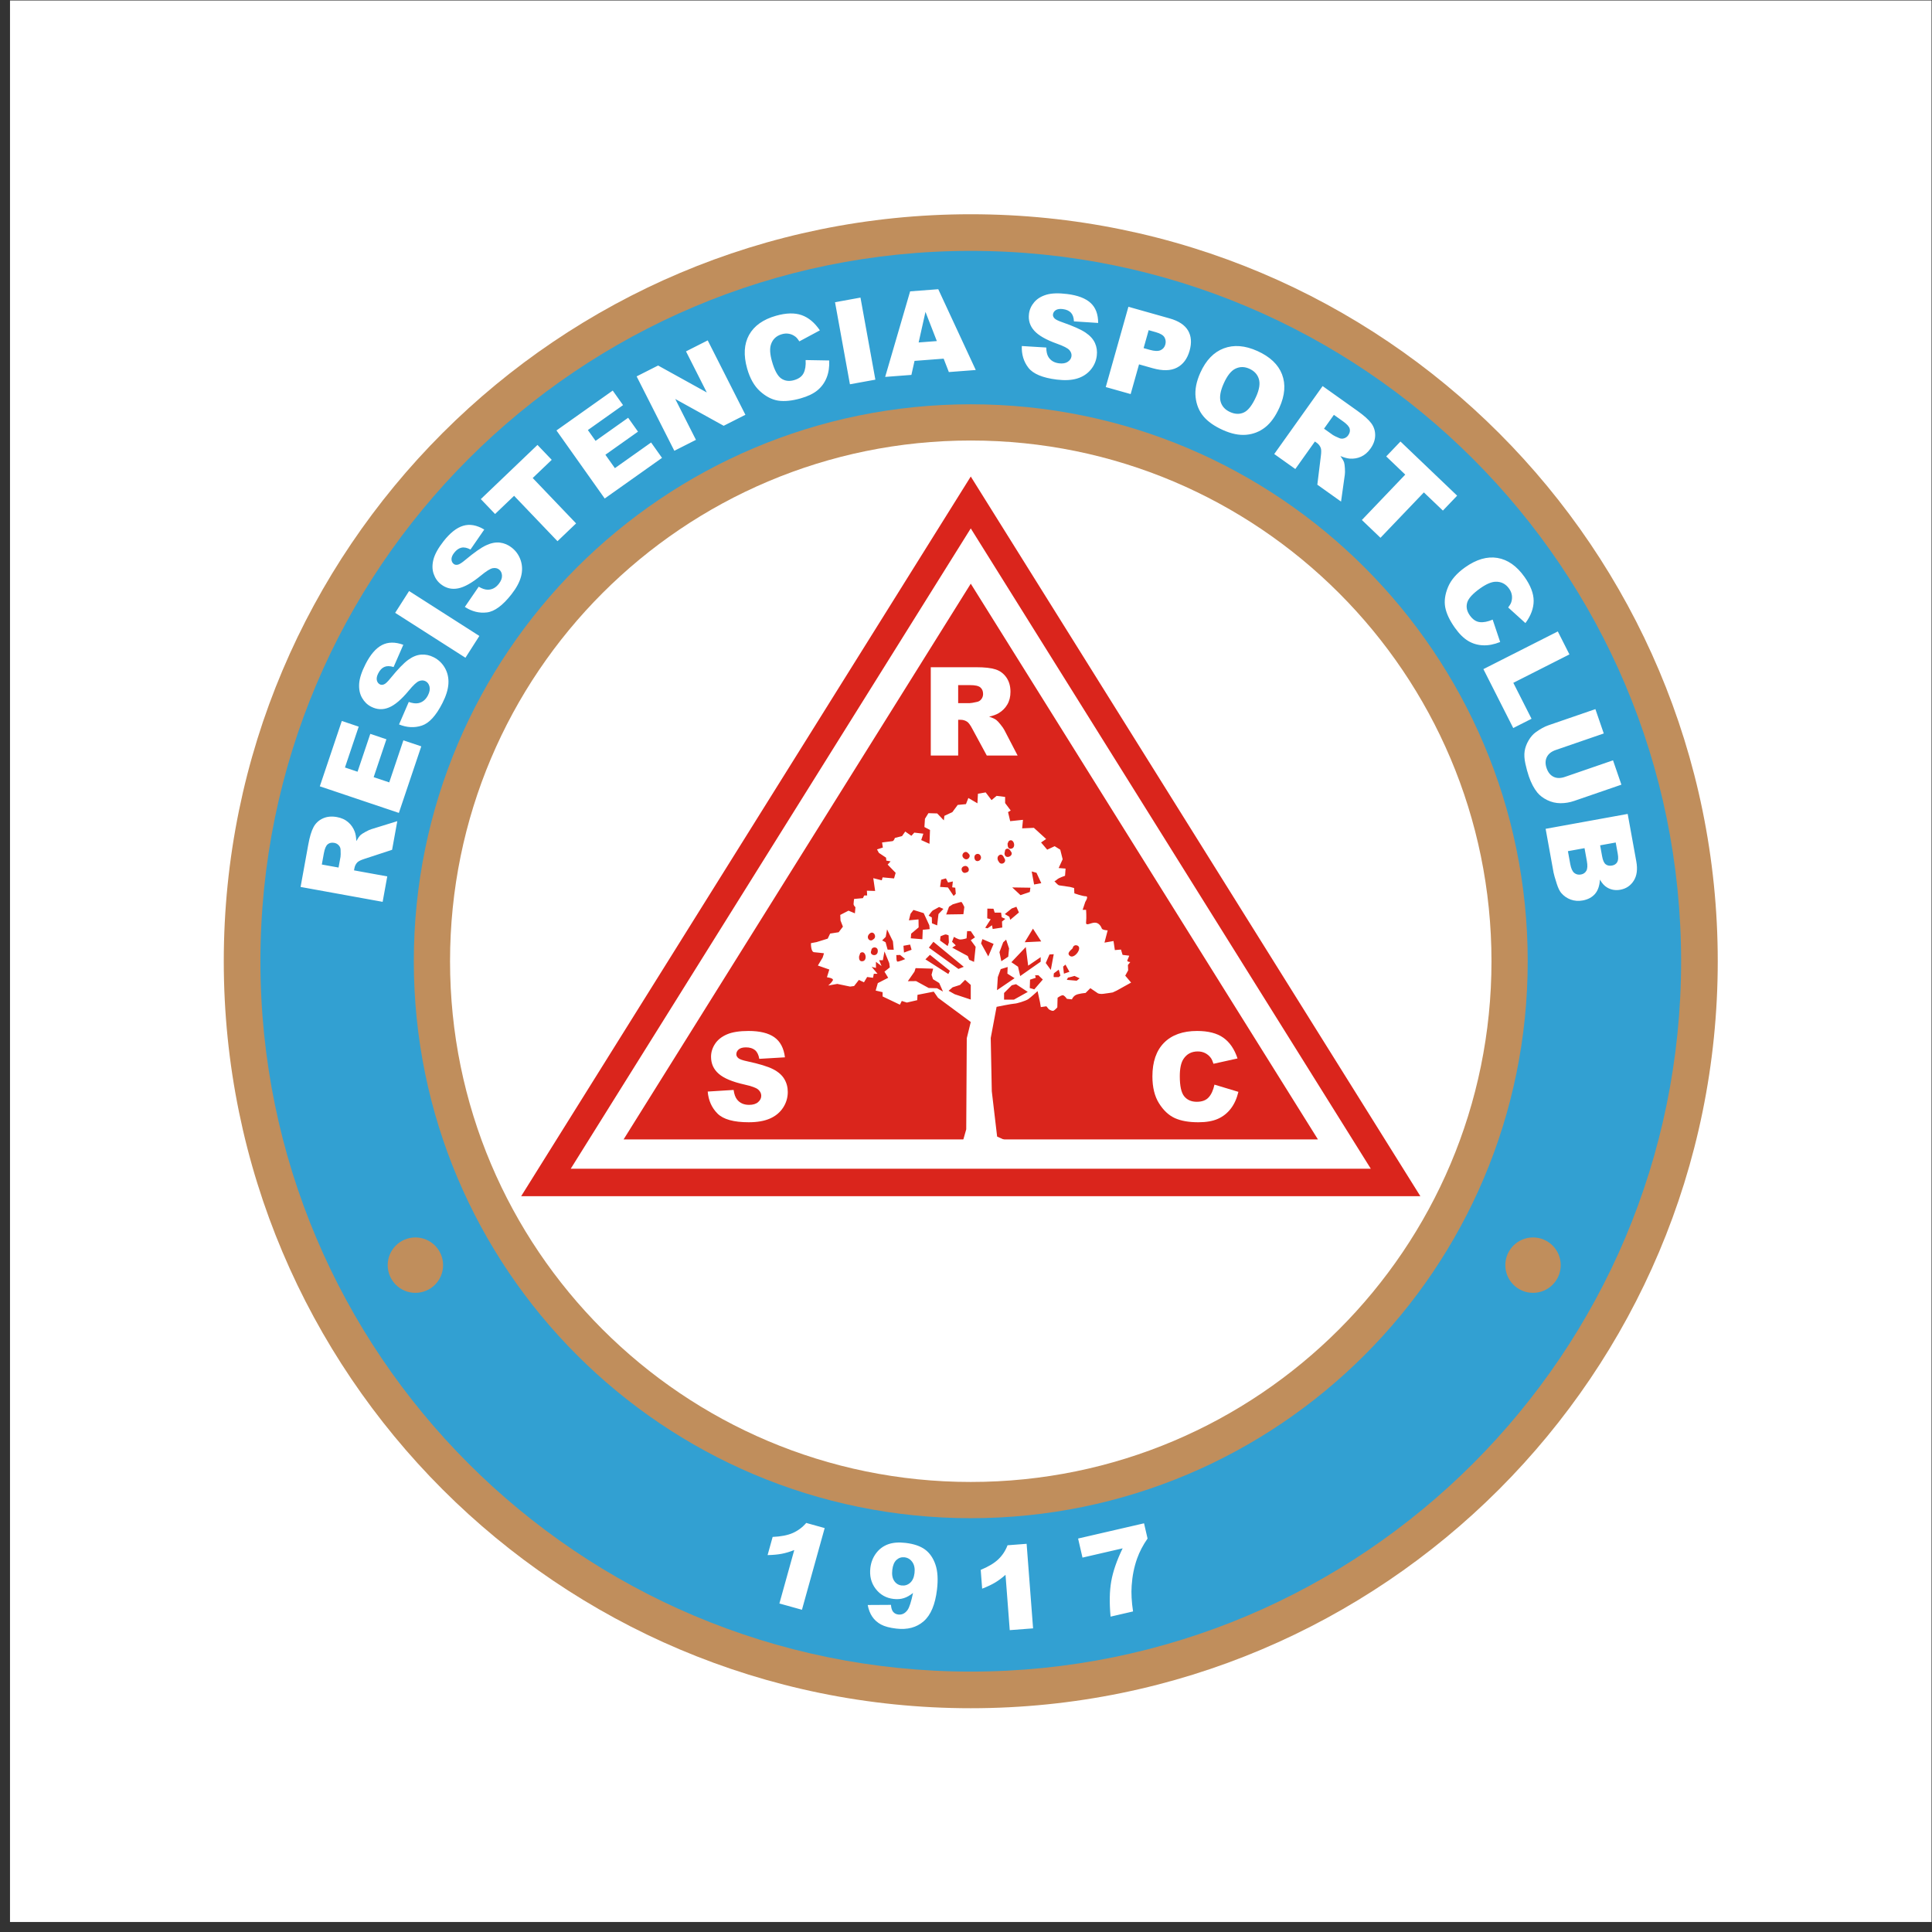 <?xml version="1.0" encoding="UTF-8" standalone="no"?>
<svg
   xmlns:dc="http://purl.org/dc/elements/1.1/"
   xmlns:cc="http://creativecommons.org/ns#"
   xmlns:rdf="http://www.w3.org/1999/02/22-rdf-syntax-ns#"
   xmlns:svg="http://www.w3.org/2000/svg"
   xmlns="http://www.w3.org/2000/svg"
   viewBox="0 0 257.333 257.333"
   height="257.333"
   width="257.333"
   xml:space="preserve"
   id="svg2"
   version="1.1"><rect x="0" y="0" width="257.333" height="257.333" fill="#333333" stroke="none"/><defs
     id="defs6" /><g
     transform="matrix(1.333,0,0,-1.333,0,257.333)"
     id="g10"><g
       transform="scale(0.1)"
       id="g12"><path
         id="path14"
         style="fill:#ffffff;fill-opacity:1;fill-rule:evenodd;stroke:none"
         d="M 9.996,1930 H 1930 V 9.996 H 9.996 V 1930" /><path
         id="path16"
         style="fill:#c08e5c;fill-opacity:1;fill-rule:evenodd;stroke:none"
         d="m 970,1716.4 c 412.22,0 746.4,-334.18 746.4,-746.4 0,-412.227 -334.18,-746.402 -746.4,-746.402 -412.227,0 -746.402,334.175 -746.402,746.402 0,412.22 334.175,746.4 746.402,746.4" /><path
         id="path18"
         style="fill:#32a0d2;fill-opacity:1;fill-rule:evenodd;stroke:none"
         d="m 970,1679.79 c 392.01,0 709.79,-317.78 709.79,-709.79 0,-392.012 -317.78,-709.793 -709.79,-709.793 -392.012,0 -709.793,317.781 -709.793,709.793 0,392.01 317.781,709.79 709.793,709.79" /><path
         id="path20"
         style="fill:#c08e5c;fill-opacity:1;fill-rule:evenodd;stroke:none"
         d="m 970,1526.51 c 307.35,0 556.51,-249.16 556.51,-556.51 0,-307.355 -249.16,-556.516 -556.51,-556.516 -307.355,0 -556.516,249.161 -556.516,556.516 0,307.35 249.161,556.51 556.516,556.51" /><path
         id="path22"
         style="fill:#ffffff;fill-opacity:1;fill-rule:evenodd;stroke:none"
         d="m 970,1490.31 c 287.36,0 520.31,-232.95 520.31,-520.31 0,-287.359 -232.95,-520.312 -520.31,-520.312 -287.359,0 -520.312,232.953 -520.312,520.312 0,287.36 232.953,520.31 520.312,520.31" /><path
         id="path24"
         style="fill:#da251c;fill-opacity:1;fill-rule:evenodd;stroke:none"
         d="M 520.742,735.211 H 1419.25 L 970,1454.34 Z" /><path
         id="path26"
         style="fill:#ffffff;fill-opacity:1;fill-rule:evenodd;stroke:none"
         d="M 570.285,762.676 H 1369.71 L 970,1402.5 Z" /><path
         id="path28"
         style="fill:#da251c;fill-opacity:1;fill-rule:evenodd;stroke:none"
         d="M 623.094,791.953 H 1316.9 L 970,1347.25 Z" /><path
         id="path30"
         style="fill:#ffffff;fill-opacity:1;fill-rule:nonzero;stroke:none"
         d="m 930.043,1175.51 v 88.27 h 45.453 c 8.422,0 14.871,-0.72 19.313,-2.18 4.457,-1.44 8.051,-4.13 10.781,-8.03 2.73,-3.93 4.09,-8.71 4.09,-14.35 0,-4.88 -1.05,-9.12 -3.14,-12.67 -2.08,-3.58 -4.95,-6.45 -8.634,-8.67 -2.32,-1.4 -5.523,-2.57 -9.57,-3.5 3.246,-1.08 5.609,-2.15 7.086,-3.24 0.988,-0.72 2.445,-2.28 4.355,-4.65 1.893,-2.36 3.163,-4.19 3.803,-5.48 l 13.25,-25.5 h -30.814 l -14.571,26.92 c -1.851,3.49 -3.492,5.75 -4.929,6.8 -1.973,1.35 -4.215,2.03 -6.7,2.03 h -2.402 v -35.75 z m 27.371,52.39 h 11.524 c 1.234,0 3.66,0.41 7.234,1.22 1.808,0.34 3.285,1.27 4.418,2.77 1.148,1.5 1.726,3.2 1.726,5.14 0,2.85 -0.906,5.05 -2.714,6.57 -1.809,1.54 -5.2,2.3 -10.192,2.3 h -11.996 v -18" /><path
         id="path32"
         style="fill:#ffffff;fill-opacity:1;fill-rule:nonzero;stroke:none"
         d="m 707.152,839.777 25.891,1.625 c 0.555,-4.191 1.703,-7.398 3.43,-9.578 2.816,-3.551 6.82,-5.34 12.039,-5.34 3.886,0 6.883,0.903 8.98,2.731 2.117,1.828 3.164,3.945 3.164,6.351 0,2.282 -0.984,4.332 -2.98,6.141 -1.992,1.809 -6.633,3.492 -13.93,5.117 -11.957,2.672 -20.465,6.246 -25.558,10.703 -5.141,4.442 -7.708,10.114 -7.708,17.016 0,4.52 1.317,8.793 3.946,12.82 2.633,4.047 6.578,7.211 11.855,9.512 5.282,2.301 12.516,3.453 21.699,3.453 11.278,0 19.868,-2.098 25.786,-6.308 5.918,-4.192 9.429,-10.872 10.558,-20.036 l -25.64,-1.519 c -0.676,4.008 -2.118,6.926 -4.293,8.734 -2.2,1.828 -5.219,2.735 -9.063,2.735 -3.164,0 -5.57,-0.68 -7.172,-2.016 -1.601,-1.336 -2.402,-2.98 -2.402,-4.91 0,-1.399 0.656,-2.653 1.949,-3.781 1.258,-1.172 4.297,-2.239 9.102,-3.247 11.918,-2.566 20.449,-5.179 25.586,-7.804 5.156,-2.633 8.914,-5.879 11.257,-9.785 2.34,-3.883 3.512,-8.239 3.512,-13.067 0,-5.648 -1.562,-10.867 -4.683,-15.656 -3.141,-4.766 -7.5,-8.402 -13.129,-10.867 -5.61,-2.469 -12.676,-3.699 -21.227,-3.699 -14.996,0 -25.394,2.894 -31.168,8.671 -5.773,5.774 -9.039,13.106 -9.801,22.004" /><path
         id="path34"
         style="fill:#ffffff;fill-opacity:1;fill-rule:nonzero;stroke:none"
         d="m 1213.51,846.703 23.92,-7.215 c -1.61,-6.699 -4.14,-12.304 -7.61,-16.785 -3.45,-4.5 -7.73,-7.89 -12.86,-10.168 -5.12,-2.285 -11.63,-3.433 -19.54,-3.433 -9.62,0 -17.45,1.398 -23.55,4.171 -6.08,2.793 -11.32,7.704 -15.74,14.711 -4.41,7.004 -6.63,16.004 -6.63,26.938 0,14.586 3.88,25.805 11.65,33.652 7.78,7.828 18.78,11.754 32.99,11.754 11.12,0 19.88,-2.238 26.24,-6.742 6.35,-4.496 11.1,-11.402 14.18,-20.727 l -24.04,-5.324 c -0.84,2.672 -1.72,4.621 -2.65,5.856 -1.54,2.074 -3.41,3.679 -5.61,4.789 -2.22,1.129 -4.68,1.683 -7.42,1.683 -6.2,0 -10.95,-2.488 -14.23,-7.437 -2.49,-3.68 -3.74,-9.473 -3.74,-17.34 0,-9.781 1.48,-16.461 4.45,-20.098 2.98,-3.617 7.15,-5.425 12.54,-5.425 5.21,0 9.16,1.46 11.83,4.402 2.67,2.914 4.61,7.168 5.82,12.738" /><path
         id="path36"
         style="fill:#ffffff;fill-opacity:1;fill-rule:evenodd;stroke:none"
         d="m 1019.49,784.18 -23.15,10.648 -5.324,45.242 -1.063,53.231 5.856,31.14 c 0,0 15.701,3.192 17.831,3.192 2.13,0 11.18,2.664 13.84,4.527 2.66,1.86 9.31,7.985 9.31,7.985 l 2.4,-11.18 0.8,-4.793 5.59,0.801 2.39,-2.93 c 0,0 3.46,-2.395 5.06,-1.328 1.6,1.062 3.46,3.195 3.46,3.195 l 0.26,9.582 c 0,0 4.27,3.192 5.86,2.395 1.6,-0.801 3.46,-3.461 3.46,-3.461 l 5.06,-0.535 c 0,0 0.53,2.129 3.19,3.996 2.66,1.863 10.38,2.394 10.38,2.394 l 4.79,4.789 7.46,-5.054 c 0,0 1.59,-1.067 5.85,-0.536 4.26,0.536 9.05,1.333 9.05,1.333 l 3.99,1.863 14.37,7.984 -5.85,6.922 2.93,5.32 -0.27,5.325 2.39,2.925 c 0,0 -3.72,0.266 -2.92,1.864 0.8,1.597 1.86,4.523 1.86,4.523 l -6.65,0.801 -1.6,5.324 -6.12,-0.531 -1.33,9.051 -9.04,-1.598 3.19,12.244 c 0,0 -5.32,0.26 -5.86,1.86 -0.53,1.6 -2.66,5.86 -6.92,5.86 -4.25,0 -9.31,-4 -8.78,0.53 0.53,4.53 0,12.24 0,12.24 h -3.46 l 2.66,7.99 c 0,0 3.73,5.58 0.53,5.58 -3.19,0 -11.44,2.93 -11.44,2.93 l -0.27,5.32 -3.99,1.07 c 0,0 -9.31,1.33 -10.91,1.6 -1.6,0.26 -4.79,4.26 -4.79,4.26 0,0 1.06,0 2.66,1.59 1.6,1.6 7.98,3.73 7.98,3.73 l 0.53,7.18 -6.92,0.54 4,8.78 -2.4,9.58 -5.59,3.46 -7.45,-3.46 -6.12,7.19 5.06,3.46 -12.25,11.17 -11.71,-0.52 0.8,8.51 -12.77,-1.33 -2.13,9.05 2.66,1.59 -5.59,7.46 v 6.12 l -8.514,1.06 -5.058,-4.25 -5.856,7.72 -7.718,-1.34 -0.532,-9.58 -9.05,5.33 -2.395,-6.13 -8.25,-0.8 -5.32,-7.18 -7.989,-3.73 -0.531,-4.52 -6.652,6.92 -8.781,0.26 -3.461,-5.59 -0.535,-8.25 5.589,-2.93 -0.531,-13.83 -8.25,3.72 2.129,6.39 -9.051,1.06 -2.926,-3.19 -6.121,4.26 -3.195,-4.52 -7.187,-1.87 c 0,0 -0.797,-2.93 -2.395,-3.19 -1.594,-0.27 -10.379,-1.33 -10.379,-1.33 l 0.797,-5.06 -5.852,-1.86 1.864,-3.46 7.183,-4.79 0.266,-2.93 4.258,-0.8 -2.926,-3.19 7.988,-8.25 -1.601,-5.59 -11.442,1.06 -0.801,-2.93 -8.515,2.13 1.863,-12.77 -8.25,0.26 0.266,-4.78 h -2.926 l -1.332,-2.67 -8.781,-0.8 c 0,0 -0.535,-3.46 -0.535,-5.05 0,-1.6 1.863,-3.2 1.863,-3.2 l -0.531,-6.12 -6.387,2.67 -8.254,-4.26 0.269,-5.59 2.395,-6.13 -4.258,-5.585 -8.519,-1.328 -2.395,-5.059 -11.176,-3.461 -5.589,-1.062 c 0,0 -0.27,-8.782 3.191,-9.047 3.461,-0.266 9.848,-1.067 9.848,-1.067 l -1.332,-4.257 -4.786,-7.985 11.442,-3.992 -2.395,-7.723 c 0,0 7.188,-0.796 5.856,-3.191 -1.332,-2.395 -4.528,-5.055 -4.528,-5.055 l 9.051,1.594 12.774,-2.66 3.996,0.531 4.789,6.125 5.058,-2.398 3.192,5.32 5.855,-0.793 0.801,3.988 h 3.723 l -5.856,6.922 4.262,-1.066 v 6.121 l 5.59,-4.258 -2.395,5.856 h 3.723 l 1.598,8.785 4.789,-11.711 0.531,-4.262 -5.32,-4.258 3.726,-6.117 -10.379,-5.324 -2.129,-7.453 6.918,-1.598 v -4.258 l 17.301,-8.254 1.859,3.731 5.059,-1.602 10.379,2.395 0.269,5.324 16.235,3.195 4.258,-6.121 32.734,-24.222 -3.988,-16.235 -0.535,-91.019 -3.196,-11.18 -0.797,-12.777 z m -54.002,274.48 c 4.981,0.85 2.039,8.71 -2.945,6 -3.742,-2.04 -0.734,-7.94 2.945,-6 z m 8.149,15.41 c 0,-7.09 8.883,-3.68 6.047,1.53 -1.543,2.84 -5.965,1.92 -6.047,-1.53 z m -6.121,3.7 c -3.047,4.27 -8.914,-1.91 -3.907,-5.31 3.543,-2.4 7.461,2.77 3.907,5.31 z M 872.59,991.871 c 4.101,2.277 0.441,9.109 -3.442,5.902 -4.722,-3.89 0.02,-9.324 3.442,-5.902 z m -1.953,-11.117 c -2.66,-5.297 7.164,-7.094 6.418,0.23 -0.403,3.973 -6.321,3.719 -6.418,-0.23 z m -12.246,-6.074 c 0,-0.903 -0.411,-5.481 3.738,-4.633 5.242,1.074 2.543,11.949 -2.578,8.129 z m 213.469,8.347 c -1.06,-1.48 -6.88,-4.929 -2.59,-7.836 4.57,-3.093 13.48,9.305 6.44,10.747 -1.89,0.386 -3.7,-0.969 -3.85,-2.911 z m -73.965,86.623 c 2.165,-4.7 9.045,-0.76 5.395,3.67 -0.03,0.04 -1.75,5.25 -5.325,2.31 -1.719,-1.42 -1.477,-4.36 -0.07,-5.98 z m 5.815,8.14 c 0.28,-6.96 10.33,-2.42 6.27,2.04 -0.02,0.02 -2.45,4.87 -5.56,1.46 z m 3.06,9.73 c 0,-2.32 0.44,-6.11 4.18,-4.95 4.98,1.56 1.4,11.45 -3.12,7.32 z m 8.48,-140.457 -4.25,-1.067 -7.72,-7.719 v -6.652 h 9.85 l 13.83,7.719 z m -74.852,104.387 -1.066,-7.18 7.852,-0.54 5.722,-8.51 2.129,2.13 -0.531,6.12 -3.063,0.4 0.668,5.85 -4.793,-1.06 -2.128,4.13 z m -44.843,-75.313 c 0.398,-1.067 -0.266,-6.52 1.332,-6.52 1.597,0 7.586,2.528 7.586,2.528 l -5.059,4.125 z m 7.187,9.316 0.531,-6.785 7.586,2.793 -1.464,5.191 z m 101.278,31.677 c 0.79,-0.41 4.52,-2.67 4.52,-2.67 l 0.93,-3.06 8.65,7.32 -2.53,5.72 -4.66,-1.73 z m -12.782,-11.18 0.668,-3.73 9.574,1.46 -0.26,5.99 3.33,2.66 -3.6,1.6 -0.66,4.66 h -6.392 l -1.199,3.86 -6.117,0.13 -0.133,-9.71 3.461,-0.94 -5.457,-8.51 2.262,-0.53 z m -45.777,10.78 17.168,0.26 0.934,7.19 c 0,0 -2.266,5.05 -3.063,5.05 -0.801,0 -8.516,-2.39 -8.516,-2.39 l -3.726,-2.4 z m -7.719,0.4 -1.328,-11.32 -5.191,2.13 -0.133,5.86 -3.192,1.73 c 0,0 3.192,4.79 4.391,5.32 1.195,0.53 5.988,3.33 5.988,3.33 l 4.391,-1.87 z m -15.699,-15.71 -0.402,-9.447 -11.575,0.933 0.395,4.657 7.453,6.257 -0.129,7.98 -9.586,-0.93 1.598,6.52 2.93,3.86 10.246,-3.19 5.59,-12.11 0.398,-3.86 z m 25.812,-5.584 0.27,-7.051 -1.199,-3.597 -7.586,5.457 0.398,4.257 c 0,0 3.992,1.731 4.922,1.864 0.934,0.132 3.195,-0.93 3.195,-0.93 z m 26.348,-2 -4.203,-2.789 4.871,-6.656 -1.598,-15.039 -4.793,2.128 -1.46,3.727 -15.571,8.387 3.594,2.261 -3.727,3.59 1.864,4.926 c 0,0 4.125,-2.664 6.519,-2.664 2.395,0 6.125,1.199 6.125,1.199 l 0.531,7.184 H 970 Z m -92.75,-3.059 c 0.797,-0.269 3.457,-1.863 3.457,-1.863 l 1.996,-7.32 6.121,-0.137 -0.797,8.387 -5.855,11.976 -1.332,-7.449 z m 149.437,68.933 2.4,-13.04 7.18,1.33 -4.79,10.38 z m -1.33,-16.24 -18.1,0.27 8.25,-7.72 9.32,3.19 z m -36.732,-56.154 -5.324,-12.511 -7.184,13.043 1.332,4.257 z m 12.512,4.258 2.93,-8.785 -0.81,-8.25 -6.91,-4.523 -1.866,9.047 3.726,9.847 z m -76.121,-15.172 19.961,-15.968 -1.594,-3.196 -22.891,14.641 z m -1.063,7.188 29.539,-21.293 5.325,2.129 -30.34,25.019 z m 4.114,-31.543 6.183,-3.809 3.809,-8.562 -5.949,3.332 -8.329,0.238 -12.609,6.899 -8.246,-0.09 6.652,9.578 1.067,3.465 17.566,-0.535 -1.598,-6.122 z m 32.082,-0.66 5.648,-5.059 v -14.637 l -16.027,5.321 -6.121,3.461 3.992,3.461 7.449,2.394 z m 95.218,4.195 c -0.07,0.863 -1.67,5.984 -1.67,5.984 l -4.85,-3.656 c 0,0 -0.6,-3.793 0.06,-3.793 0.67,0 4.86,0 4.86,0 z m 7.58,-1.93 c 1.07,0.063 6.53,1.664 6.53,1.664 l 5.12,-2.398 -2.93,-2.398 -9.91,0.871 z m -2.52,12.973 3.99,-7.187 -5.52,-1.86 -0.8,7.051 z m -11.72,10.379 -2.93,-15.703 -5.05,6.922 3.72,8.515 z m -20.76,25.546 8.26,-12.769 -16.5,-0.801 z m -7.18,-18.359 2.39,-18.632 12.51,8.519 v -4.523 l -20.49,-14.375 -2.13,9.316 -6.65,4.524 z m -18.1,-19.961 -0.26,-6.652 7.18,-4.527 -17.567,-11.977 0.8,13.043 2.93,7.985 z m 31.93,-9.449 3.2,-3.062 -8.52,-9.848 -4.52,1.332 0.27,8.383 5.72,1.863 -0.67,2.528 h 3.33 l 1.19,-1.196" /><path
         id="path38"
         style="fill:#ffffff;fill-opacity:1;fill-rule:nonzero;stroke:none"
         d="m 382.344,1029.35 -81.996,14.88 7.664,42.22 c 1.422,7.82 3.179,13.7 5.281,17.57 2.086,3.9 5.191,6.79 9.281,8.67 4.106,1.88 8.781,2.33 14.012,1.38 4.543,-0.82 8.301,-2.51 11.246,-5.06 2.973,-2.53 5.16,-5.69 6.602,-9.47 0.906,-2.4 1.453,-5.58 1.629,-9.49 1.558,2.83 2.949,4.85 4.21,6.04 0.836,0.79 2.532,1.88 5.047,3.26 2.516,1.36 4.426,2.23 5.739,2.61 l 25.921,8.01 -5.195,-28.63 -27.465,-9 c -3.55,-1.13 -5.929,-2.27 -7.148,-3.43 -1.59,-1.61 -2.598,-3.57 -3.016,-5.88 l -0.406,-2.23 33.211,-6.03 z m -44.055,34.26 1.945,10.7 c 0.207,1.15 0.231,3.47 0.09,6.92 -0.015,1.75 -0.625,3.27 -1.832,4.58 -1.199,1.32 -2.683,2.14 -4.476,2.46 -2.657,0.48 -4.852,0.02 -6.567,-1.41 -1.738,-1.41 -3.015,-4.43 -3.859,-9.07 l -2.024,-11.15 z m -18.726,81.17 21.98,65.31 16.879,-5.69 -13.738,-40.81 12.578,-4.23 12.734,37.83 16.106,-5.42 -12.735,-37.84 15.551,-5.23 14.145,42.03 17.875,-6.02 -22.391,-66.51 z m 79.156,61.82 9.726,22.48 c 3.762,-1.33 6.95,-1.73 9.524,-1.21 4.195,0.84 7.414,3.45 9.652,7.84 1.664,3.27 2.188,6.18 1.547,8.73 -0.633,2.56 -1.965,4.35 -3.988,5.38 -1.918,0.98 -4.071,1.02 -6.446,0.12 -2.375,-0.9 -5.781,-4.08 -10.269,-9.53 -7.371,-8.91 -14.024,-14.54 -19.953,-16.92 -5.942,-2.42 -11.809,-2.15 -17.617,0.81 -3.805,1.93 -6.836,4.87 -9.098,8.81 -2.281,3.94 -3.25,8.62 -2.93,14.05 0.328,5.43 2.457,12 6.395,19.73 4.828,9.49 10.273,15.82 16.347,19 6.067,3.18 13.184,3.27 21.379,0.3 l -9.703,-22.23 c -3.66,1.15 -6.73,1.19 -9.187,0.13 -2.477,-1.07 -4.535,-3.22 -6.176,-6.45 -1.356,-2.67 -1.817,-4.98 -1.383,-6.9 0.441,-1.92 1.481,-3.3 3.106,-4.13 1.171,-0.59 2.511,-0.58 4.015,0.03 1.524,0.55 3.727,2.65 6.629,6.27 7.266,8.92 13.113,14.98 17.527,18.18 4.422,3.21 8.762,4.98 13.051,5.28 4.274,0.31 8.438,-0.57 12.5,-2.64 4.754,-2.42 8.477,-5.97 11.168,-10.65 2.664,-4.69 3.86,-9.91 3.524,-15.7 -0.329,-5.78 -2.321,-12.25 -5.981,-19.44 -6.426,-12.62 -13.312,-20.13 -20.644,-22.51 -7.332,-2.39 -14.903,-2 -22.715,1.17 z m -3.864,111.53 13.915,21.78 70.218,-44.89 -13.914,-21.77 z m 69.629,5.91 13.84,20.2 c 3.442,-2.02 6.492,-3.03 9.114,-3.01 4.281,0.03 7.941,1.97 10.976,5.86 2.254,2.89 3.324,5.64 3.18,8.27 -0.129,2.63 -1.094,4.64 -2.883,6.04 -1.695,1.32 -3.801,1.79 -6.301,1.35 -2.508,-0.43 -6.457,-2.91 -11.906,-7.39 -8.938,-7.35 -16.539,-11.6 -22.816,-12.8 -6.29,-1.24 -12,0.14 -17.141,4.15 -3.359,2.63 -5.774,6.09 -7.242,10.39 -1.485,4.31 -1.547,9.08 -0.196,14.35 1.36,5.26 4.707,11.32 10.043,18.15 6.555,8.39 13.106,13.57 19.68,15.52 6.559,1.97 13.57,0.7 21.043,-3.78 l -13.77,-19.96 c -3.375,1.82 -6.382,2.44 -8.996,1.87 -2.632,-0.57 -5.062,-2.29 -7.296,-5.15 -1.836,-2.36 -2.731,-4.54 -2.668,-6.51 0.062,-1.96 0.82,-3.52 2.257,-4.64 1.039,-0.81 2.356,-1.05 3.946,-0.74 1.601,0.25 4.164,1.89 7.707,4.88 8.836,7.38 15.73,12.21 20.675,14.5 4.954,2.31 9.551,3.22 13.821,2.7 4.25,-0.52 8.172,-2.18 11.765,-4.99 4.204,-3.28 7.18,-7.47 8.926,-12.58 1.719,-5.11 1.899,-10.46 0.457,-16.08 -1.426,-5.61 -4.613,-11.59 -9.578,-17.94 -8.719,-11.16 -16.914,-17.22 -24.566,-18.16 -7.649,-0.94 -15.008,0.89 -22.071,5.5 z m 15.954,107.73 56.621,54.13 14.238,-14.89 -19.012,-18.17 43.352,-45.35 -18.594,-17.78 -43.355,45.35 -19.012,-18.18 z m 75.593,68.59 56.215,39.85 10.297,-14.53 -35.133,-24.91 7.676,-10.82 32.57,23.09 9.828,-13.87 -32.574,-23.08 9.488,-13.39 36.18,25.64 10.906,-15.38 -57.261,-40.59 z m 80.106,54.03 21.441,10.86 48.672,-26.93 -20.789,41.06 21.699,10.98 37.653,-74.34 -21.7,-10.99 -48.398,26.78 20.676,-40.83 -21.598,-10.93 z m 168.855,16.32 23.578,-0.42 c 0.262,-6.5 -0.597,-12.25 -2.605,-17.21 -1.981,-4.97 -5,-9.15 -9.082,-12.54 -4.063,-3.38 -9.688,-6.09 -16.875,-8.12 -8.738,-2.47 -16.211,-3.2 -22.465,-2.25 -6.242,0.98 -12.262,4.1 -18.074,9.34 -5.809,5.23 -10.129,12.84 -12.93,22.78 -3.742,13.25 -3.09,24.44 1.957,33.57 5.07,9.1 14.055,15.48 26.973,19.13 10.101,2.85 18.629,3.05 25.57,0.6 6.926,-2.46 13.004,-7.52 18.195,-15.2 l -20.48,-11 c -1.449,2.21 -2.754,3.76 -3.91,4.64 -1.934,1.49 -4.039,2.47 -6.324,2.91 -2.305,0.46 -4.684,0.33 -7.172,-0.37 -5.637,-1.59 -9.313,-5.07 -11.032,-10.41 -1.312,-3.98 -0.972,-9.56 1.047,-16.71 2.504,-8.89 5.563,-14.58 9.203,-17.12 3.633,-2.52 7.887,-3.1 12.778,-1.72 4.742,1.34 7.953,3.68 9.629,7.03 1.679,3.34 2.343,7.7 2.019,13.07 z m 29.383,57.79 25.426,4.62 14.883,-82 -25.426,-4.62 z m 108.531,-56.4 -29.093,-2.22 -3.137,-14.01 -26.207,-2 24.945,85.49 28.106,2.14 37.472,-80.73 -26.887,-2.05 z m -6.808,17.58 -11.348,29.17 -6.836,-30.56 z m 84.902,-4.95 24.45,-1.5 c 0.03,-3.99 0.74,-7.12 2.1,-9.37 2.22,-3.66 5.77,-5.8 10.66,-6.41 3.64,-0.45 6.56,0.05 8.73,1.52 2.2,1.47 3.43,3.33 3.7,5.58 0.27,2.14 -0.41,4.18 -2.07,6.1 -1.66,1.93 -5.81,4.05 -12.46,6.42 -10.89,3.89 -18.45,8.23 -22.7,13 -4.3,4.76 -6.04,10.37 -5.24,16.84 0.53,4.23 2.26,8.09 5.19,11.55 2.94,3.49 7,5.99 12.21,7.54 5.22,1.54 12.13,1.77 20.74,0.7 10.57,-1.31 18.37,-4.27 23.42,-8.91 5.06,-4.61 7.57,-11.28 7.56,-20 l -24.2,1.57 c -0.16,3.82 -1.17,6.73 -3,8.68 -1.85,1.96 -4.57,3.16 -8.18,3.61 -2.96,0.37 -5.29,0.01 -6.95,-1.05 -1.66,-1.06 -2.6,-2.51 -2.82,-4.32 -0.16,-1.31 0.31,-2.56 1.39,-3.77 1.03,-1.24 3.76,-2.6 8.15,-4.1 10.86,-3.8 18.55,-7.23 23.05,-10.3 4.53,-3.06 7.67,-6.54 9.41,-10.47 1.75,-3.91 2.34,-8.13 1.77,-12.66 -0.65,-5.29 -2.72,-10 -6.21,-14.12 -3.5,-4.09 -8,-7 -13.56,-8.65 -5.55,-1.66 -12.31,-2 -20.32,-1 -14.05,1.75 -23.45,5.67 -28.19,11.75 -4.74,6.09 -6.95,13.34 -6.63,21.77 z m 106.52,39.22 41.22,-11.63 c 8.98,-2.53 15.1,-6.56 18.38,-12.1 3.25,-5.53 3.77,-12.25 1.55,-20.15 -2.29,-8.11 -6.52,-13.76 -12.68,-16.94 -6.16,-3.2 -14.25,-3.38 -24.26,-0.56 l -13.59,3.84 -8.37,-29.69 -24.88,7.01 z m 15.19,-41.3 6.11,-1.72 c 4.82,-1.36 8.43,-1.47 10.85,-0.36 2.41,1.11 3.98,2.97 4.71,5.57 0.71,2.51 0.47,4.88 -0.73,7.11 -1.19,2.23 -4.11,4.01 -8.78,5.32 l -7.1,2 z m 56.7,-24.54 c 5.58,12.4 13.37,20.5 23.39,24.29 10.04,3.8 21.21,2.92 33.56,-2.63 12.65,-5.7 20.87,-13.48 24.66,-23.34 3.79,-9.87 2.93,-20.92 -2.58,-33.15 -3.99,-8.88 -8.76,-15.48 -14.3,-19.81 -5.54,-4.34 -11.87,-6.81 -18.94,-7.43 -7.08,-0.62 -14.83,0.97 -23.27,4.77 -8.56,3.85 -15.04,8.4 -19.44,13.66 -4.38,5.27 -6.99,11.64 -7.82,19.12 -0.84,7.45 0.74,15.64 4.74,24.52 z m 23.43,-10.61 c -3.45,-7.66 -4.5,-13.83 -3.16,-18.45 1.37,-4.64 4.5,-8.07 9.42,-10.28 5.04,-2.27 9.71,-2.39 13.94,-0.36 4.26,2.04 8.28,7.29 12.11,15.8 3.22,7.15 4.12,13.02 2.71,17.61 -1.41,4.61 -4.58,8.02 -9.53,10.24 -4.74,2.14 -9.32,2.17 -13.69,0.12 -4.39,-2.04 -8.32,-6.95 -11.8,-14.68 z m 50.4,-70.68 48.34,67.89 34.96,-24.89 c 6.47,-4.62 11.04,-8.71 13.66,-12.26 2.64,-3.54 3.93,-7.58 3.89,-12.08 -0.05,-4.52 -1.62,-8.94 -4.71,-13.27 -2.68,-3.76 -5.8,-6.44 -9.36,-8.03 -3.55,-1.62 -7.34,-2.25 -11.38,-1.95 -2.55,0.21 -5.66,1.06 -9.28,2.56 1.9,-2.61 3.13,-4.73 3.68,-6.37 0.36,-1.1 0.62,-3.1 0.8,-5.96 0.16,-2.85 0.14,-4.96 -0.08,-6.3 l -3.77,-26.87 -23.7,16.88 3.53,28.68 c 0.49,3.7 0.47,6.33 -0.07,7.93 -0.77,2.12 -2.12,3.87 -4.03,5.23 l -1.85,1.32 -19.58,-27.5 z m 49.74,25.31 8.87,-6.31 c 0.95,-0.68 3.04,-1.69 6.22,-3.03 1.59,-0.73 3.23,-0.82 4.92,-0.29 1.71,0.52 3.08,1.52 4.14,3 1.56,2.2 2.07,4.39 1.51,6.55 -0.54,2.17 -2.73,4.61 -6.57,7.35 l -9.23,6.57 z m 76.38,-12.81 56.63,-54.12 -14.24,-14.9 -19.01,18.17 -43.35,-45.35 -18.59,17.78 43.34,45.35 -19.01,18.18 z m 92.13,-177.97 7.5,-22.36 c -6.03,-2.43 -11.73,-3.54 -17.08,-3.31 -5.35,0.2 -10.29,1.64 -14.86,4.35 -4.55,2.7 -8.99,7.09 -13.31,13.18 -5.25,7.4 -8.45,14.2 -9.64,20.42 -1.17,6.2 -0.24,12.92 2.74,20.15 2.98,7.22 8.7,13.85 17.12,19.82 11.24,7.96 22,11.1 32.29,9.4 10.28,-1.72 19.3,-8.05 27.07,-19 6.06,-8.56 9.12,-16.53 9.13,-23.89 0,-7.35 -2.73,-14.77 -8.23,-22.24 l -17.22,15.61 c 1.59,2.11 2.62,3.86 3.06,5.24 0.76,2.32 0.97,4.64 0.62,6.94 -0.33,2.32 -1.25,4.52 -2.75,6.63 -3.39,4.78 -7.89,7.07 -13.5,6.91 -4.19,-0.1 -9.34,-2.3 -15.4,-6.59 -7.53,-5.34 -11.87,-10.13 -13.04,-14.41 -1.16,-4.27 -0.28,-8.47 2.66,-12.61 2.85,-4.03 6.13,-6.27 9.85,-6.72 3.71,-0.46 8.04,0.37 12.99,2.48 z m 65.09,-11.81 11.62,-22.95 -56.07,-28.4 18.2,-35.92 -18.28,-9.26 -29.82,58.87 z m 55.17,-128.79 8.38,-24.32 -46.95,-16.16 c -4.63,-1.6 -9.29,-2.39 -13.91,-2.36 -4.65,0.03 -9.04,1.05 -13.22,3.09 -4.16,2.03 -7.44,4.53 -9.88,7.49 -3.37,4.13 -6.21,9.51 -8.49,16.13 -1.32,3.84 -2.48,8.11 -3.51,12.83 -1.03,4.71 -1.27,8.87 -0.73,12.47 0.55,3.59 1.85,7.15 3.92,10.68 2.06,3.54 4.49,6.31 7.29,8.32 4.49,3.23 8.67,5.51 12.54,6.84 l 46.94,16.16 8.37,-24.32 -48.05,-16.55 c -4.3,-1.48 -7.24,-3.82 -8.83,-7.02 -1.6,-3.21 -1.68,-6.93 -0.22,-11.15 1.43,-4.17 3.75,-7.04 6.96,-8.6 3.18,-1.55 6.97,-1.58 11.33,-0.08 z m 14.65,-53.56 8.62,-47.47 c 1.43,-7.9 0.57,-14.33 -2.57,-19.27 -3.15,-4.95 -7.61,-7.95 -13.4,-9 -4.84,-0.88 -9.28,-0.13 -13.28,2.28 -2.7,1.58 -5.05,4.21 -7.11,7.84 -0.34,-6.15 -1.98,-10.91 -4.93,-14.32 -2.95,-3.39 -7.03,-5.57 -12.24,-6.52 -4.26,-0.77 -8.26,-0.47 -12.01,0.88 -3.76,1.37 -6.92,3.59 -9.52,6.64 -1.61,1.92 -3.09,4.97 -4.42,9.16 -1.79,5.57 -2.86,9.28 -3.2,11.15 l -7.93,43.75 z m -27.54,-31.38 2.01,-11.05 c 0.71,-3.95 1.9,-6.59 3.54,-7.89 1.65,-1.3 3.76,-1.73 6.34,-1.26 2.38,0.43 4.11,1.56 5.16,3.35 1.08,1.79 1.25,4.62 0.56,8.46 l -2.04,11.22 z m -32.18,-5.84 2.34,-12.92 c 0.8,-4.37 2.14,-7.3 4.01,-8.82 1.87,-1.51 4.09,-2.03 6.7,-1.56 2.43,0.44 4.22,1.67 5.37,3.72 1.15,2.04 1.32,5.29 0.51,9.73 l -2.33,12.87 -16.6,-3.02" /><path
         id="path40"
         style="fill:#ffffff;fill-opacity:1;fill-rule:nonzero;stroke:none"
         d="m 824.035,403.609 -22.715,-81.632 -22.539,6.273 14.864,53.41 c -4.418,-1.75 -8.567,-2.992 -12.461,-3.738 -3.895,-0.754 -8.629,-1.203 -14.2,-1.324 l 5.055,18.164 c 8.27,0.355 15,1.664 20.141,3.937 5.168,2.289 9.644,5.633 13.425,10.035 z m 43.004,-76.859 23.227,0.137 c 0.222,-3.227 0.976,-5.602 2.246,-7.063 1.293,-1.484 2.965,-2.34 5.031,-2.59 3.699,-0.433 6.785,1.075 9.309,4.543 1.828,2.578 3.652,8.243 5.453,17.012 -3.09,-2.504 -6.149,-4.23 -9.211,-5.195 -3.051,-0.989 -6.481,-1.242 -10.293,-0.793 -7.414,0.879 -13.36,4.258 -17.844,10.121 -4.484,5.883 -6.234,12.851 -5.281,20.902 0.652,5.492 2.539,10.348 5.672,14.567 3.132,4.199 7.125,7.203 11.945,8.98 4.82,1.77 10.68,2.246 17.578,1.43 8.281,-0.981 14.742,-3.192 19.414,-6.617 4.668,-3.446 8.141,-8.426 10.395,-14.965 2.254,-6.535 2.789,-14.883 1.582,-25.055 -1.766,-14.926 -6.199,-25.48 -13.324,-31.687 -7.106,-6.192 -16.219,-8.629 -27.375,-7.305 -6.586,0.777 -11.68,2.144 -15.317,4.121 -3.613,1.969 -6.508,4.578 -8.687,7.789 -2.176,3.227 -3.692,7.113 -4.52,11.668 z m 46.758,31.906 c 0.535,4.489 -0.188,8.129 -2.141,10.942 -1.949,2.808 -4.554,4.406 -7.793,4.789 -3.062,0.363 -5.718,-0.496 -8.015,-2.543 -2.293,-2.055 -3.707,-5.387 -4.25,-9.992 -0.551,-4.622 0.07,-8.289 1.879,-10.985 1.793,-2.691 4.265,-4.234 7.386,-4.605 3.235,-0.383 6.075,0.492 8.512,2.605 2.422,2.113 3.902,5.379 4.422,9.789 z m 112.023,29.227 6.45,-84.485 -23.32,-1.781 -4.22,55.281 c -3.56,-3.148 -7.039,-5.73 -10.445,-7.761 -3.402,-2.032 -7.703,-4.071 -12.898,-6.078 l -1.438,18.796 c 7.656,3.153 13.539,6.676 17.602,10.567 4.079,3.91 7.149,8.578 9.199,14.008 z m 51.43,5.277 65.89,15.211 3.52,-15.238 c -4.54,-6.481 -8.03,-13.18 -10.5,-20.102 -2.96,-8.386 -4.75,-17.359 -5.38,-26.961 -0.55,-7.472 -0.07,-16.062 1.38,-25.761 l -22.45,-5.184 c -1.28,13.66 -1.07,25.414 0.66,35.273 1.73,9.856 5.52,20.844 11.39,32.969 l -40.12,-9.262 -4.39,19.055" /><path
         id="path42"
         style="fill:#c08e5c;fill-opacity:1;fill-rule:evenodd;stroke:none"
         d="m 415.066,694.008 c 15.289,0 27.684,-12.391 27.684,-27.676 0,-15.289 -12.395,-27.68 -27.684,-27.68 -15.281,0 -27.675,12.391 -27.675,27.68 0,15.285 12.394,27.676 27.675,27.676" /><path
         id="path44"
         style="fill:#c08e5c;fill-opacity:1;fill-rule:evenodd;stroke:none"
         d="m 1531.82,694.008 c 15.28,0 27.67,-12.391 27.67,-27.676 0,-15.289 -12.39,-27.68 -27.67,-27.68 -15.29,0 -27.68,12.391 -27.68,27.68 0,15.285 12.39,27.676 27.68,27.676" /></g></g></svg>